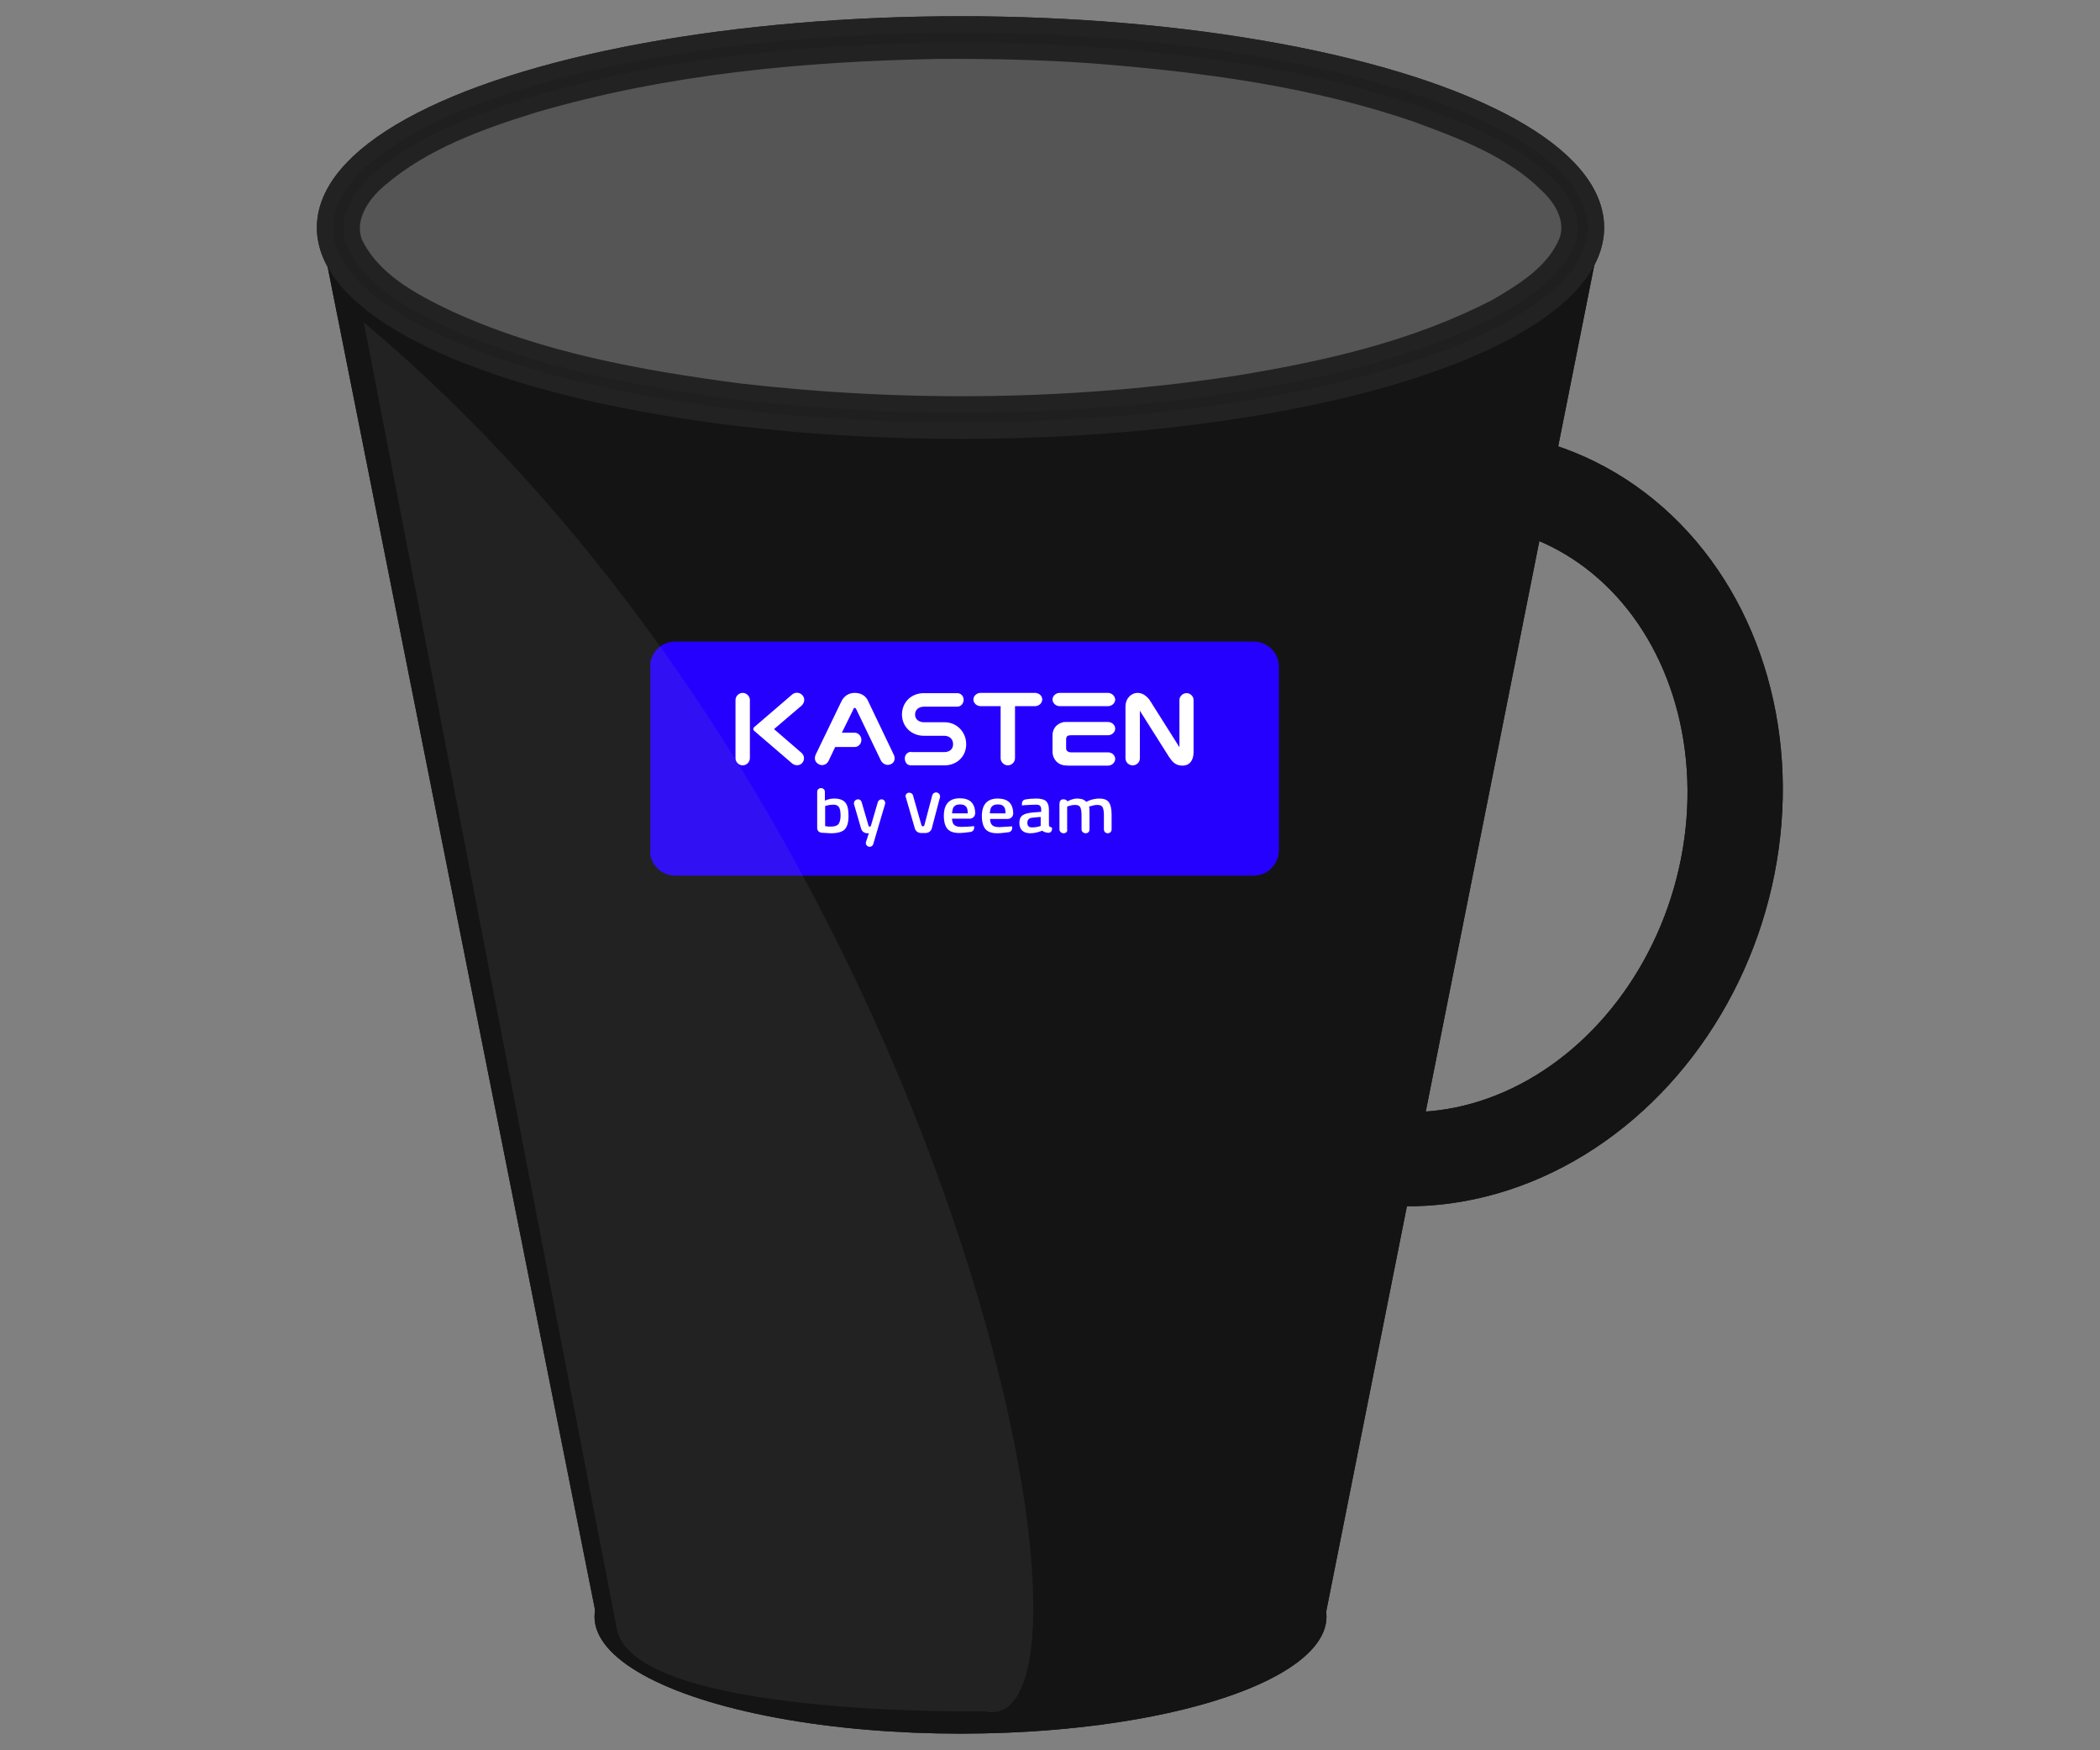 <?xml version="1.0" encoding="UTF-8" standalone="no"?>
<!-- Created with Inkscape (http://www.inkscape.org/) -->

<svg
   width="300"
   height="250"
   viewBox="0 0 79.375 66.146"
   version="1.1"
   id="svg5"
   xml:space="preserve"
   xmlns:xlink="http://www.w3.org/1999/xlink"
   xmlns="http://www.w3.org/2000/svg"
   xmlns:svg="http://www.w3.org/2000/svg"><rect x="0" y="0" width="79.375" height="66.146" fill="#808080" stroke="none"/><defs
     id="defs2"><linearGradient
       id="linearGradient3182"><stop
         style="stop-color:#202020;stop-opacity:1;"
         offset="0"
         id="stop3180" /></linearGradient><linearGradient
       id="linearGradient3176"><stop
         style="stop-color:#9a9a9a;stop-opacity:0.106;"
         offset="0"
         id="stop3174" /></linearGradient><linearGradient
       id="cupblack"><stop
         style="stop-color:#141414;stop-opacity:1;"
         offset="0"
         id="stop3168" /></linearGradient><clipPath
       id="clip0_200_4114"><rect
         width="172"
         height="64"
         fill="#ffffff"
         transform="translate(0.766)"
         id="rect2563"
         x="0"
         y="0"
         d="m -0.1,0 h 172 v 64 h -172 z" /></clipPath><linearGradient
       xlink:href="#cupblack"
       id="linearGradient3172"
       x1="50.873"
       y1="87.954"
       x2="128.258"
       y2="87.954"
       gradientUnits="userSpaceOnUse" /><linearGradient
       xlink:href="#cupblack"
       id="linearGradient3178"
       x1="67.694"
       y1="129.87"
       x2="112.26"
       y2="129.87"
       gradientUnits="userSpaceOnUse"
       gradientTransform="matrix(0.948,0,0,0.948,-13.592,0.977)" /><linearGradient
       xlink:href="#cupblack"
       id="linearGradient3184"
       x1="110.507"
       y1="61.03"
       x2="152.692"
       y2="61.03"
       gradientUnits="userSpaceOnUse"
       gradientTransform="matrix(0.951,0,0,0.873,-12.973,7.819)" /><linearGradient
       xlink:href="#linearGradient3176"
       id="linearGradient3737"
       gradientUnits="userSpaceOnUse"
       x1="50.873"
       y1="87.954"
       x2="128.258"
       y2="87.954"
       gradientTransform="matrix(0.948,0,0,0.948,-10.962,4.913)" /><clipPath
       id="clip0_200_4114-9"><rect
         width="172"
         height="64"
         fill="#ffffff"
         transform="translate(0.766)"
         id="rect16254"
         x="0"
         y="0" /></clipPath><linearGradient
       xlink:href="#cupblack"
       id="linearGradient16915"
       gradientUnits="userSpaceOnUse"
       gradientTransform="matrix(0.951,0,0,0.873,-12.973,7.819)"
       x1="110.507"
       y1="61.03"
       x2="152.692"
       y2="61.03" /><linearGradient
       xlink:href="#cupblack"
       id="linearGradient16917"
       gradientUnits="userSpaceOnUse"
       x1="50.873"
       y1="87.954"
       x2="128.258"
       y2="87.954" /><linearGradient
       xlink:href="#cupblack"
       id="linearGradient16919"
       gradientUnits="userSpaceOnUse"
       gradientTransform="matrix(0.948,0,0,0.948,-13.592,0.977)"
       x1="67.694"
       y1="129.87"
       x2="112.26"
       y2="129.87" /><linearGradient
       xlink:href="#linearGradient3176"
       id="linearGradient16921"
       gradientUnits="userSpaceOnUse"
       gradientTransform="matrix(0.948,0,0,0.948,-10.962,4.913)"
       x1="50.873"
       y1="87.954"
       x2="128.258"
       y2="87.954" /></defs><g
     id="layer1"
     transform="translate(83.159,-27.429)"><g
       id="g16967"
       transform="matrix(0.655,0,0,0.655,-93.811,7.259)"><ellipse
         style="opacity:0.998;fill:none;fill-opacity:1;stroke:url(#linearGradient16915);stroke-width:5.468;stroke-linecap:round;stroke-linejoin:round;stroke-dasharray:none;stroke-opacity:1;stop-color:#000000"
         id="path1434"
         cx="112.227"
         cy="61.091"
         rx="17.212"
         ry="19.858"
         transform="matrix(0.987,0.161,-0.193,0.981,0,0)" /><path
         style="fill:url(#linearGradient16917);fill-opacity:1;stroke:none;stroke-width:0.265px;stroke-linecap:butt;stroke-linejoin:miter;stroke-opacity:1"
         d="M 50.873,46.932 67.353,129.691 H 89.566 V 46.216 Z m 77.385,0 -16.48,82.759 H 89.566 V 46.216 Z"
         id="path1149"
         class="UnoptimicedTransforms"
         transform="matrix(0.948,0,0,0.948,-13.202,0.977)" /><ellipse
         style="opacity:0.998;fill:#1f1f1f;fill-opacity:1;stroke:#222222;stroke-width:0.948;stroke-linecap:round;stroke-linejoin:round;stroke-dasharray:none;stroke-opacity:1;stop-color:#000000"
         id="path1147"
         cx="71.69"
         cy="43.923"
         rx="36.668"
         ry="11.719" /><ellipse
         style="opacity:0.998;fill:url(#linearGradient16919);fill-opacity:1;stroke:none;stroke-width:0.061;stroke-linecap:round;stroke-linejoin:round;stroke-opacity:1;stop-color:#000000"
         id="path1147-8"
         cx="71.69"
         cy="124.07"
         rx="21.12"
         ry="6.75" /><g
         clip-path="url(#clip0_200_4114)"
         id="g2561"
         transform="matrix(0.211,0,0,0.211,53.628,67.811)"
         class="UnoptimicedTransforms"><path
           d="M 165.78,64 H 7.551 C 3.757,64 0.666,60.929 0.666,57.16 V 6.909 C 0.666,3.071 3.757,0 7.551,0 H 165.78 c 3.794,0 6.886,3.071 6.886,6.84 v 50.251 c 0,3.839 -3.092,6.91 -6.886,6.91 z"
           fill="#2600ff"
           id="path2531"
           class="UnoptimicedTransforms" /><path
           d="m 51.043,42.922 c 1.405,0 2.389,0.349 3.021,1.047 0.632,0.698 0.913,1.954 0.913,3.699 0,1.745 -0.351,3.001 -1.054,3.699 -0.703,0.698 -1.967,1.047 -3.794,1.047 -0.351,0 -1.616,-0.07 -2.529,-0.14 -0.632,-0.07 -1.194,-0.558 -1.194,-1.256 v -9.911 c 0,-0.628 0.492,-1.047 1.054,-1.047 0.632,0 1.054,0.489 1.054,1.047 v 2.373 c 0.984,-0.419 1.827,-0.558 2.529,-0.558 z m -0.984,7.677 c 1.054,0 1.756,-0.209 2.178,-0.698 0.351,-0.488 0.562,-1.256 0.562,-2.303 0,-1.047 -0.141,-1.884 -0.421,-2.303 -0.281,-0.419 -0.773,-0.698 -1.476,-0.698 -0.632,0 -1.265,0.07 -1.967,0.279 l -0.351,0.07 v 5.514 c 0.703,0.14 1.194,0.14 1.476,0.14 z"
           fill="#ffffff"
           id="path2533" /><path
           d="m 57.578,43.132 c 0.492,0 0.843,0.279 0.984,0.768 l 1.897,6.491 c 0.07,0.279 0.562,0.279 0.632,0 l 1.897,-6.491 c 0.141,-0.419 0.562,-0.768 0.984,-0.768 0.703,0 1.194,0.628 0.984,1.326 l -3.232,10.957 c -0.141,0.419 -0.492,0.698 -0.984,0.698 -0.703,0 -1.194,-0.698 -0.984,-1.326 l 0.773,-2.373 h -0.422 c -0.773,0 -1.475,-0.489 -1.686,-1.256 l -1.967,-6.77 c -0.07,-0.628 0.421,-1.256 1.124,-1.256 z"
           fill="#ffffff"
           id="path2535" /><path
           d="m 88.773,50.53 0.562,-0.07 v 0.419 c 0,0.628 -0.422,1.117 -1.054,1.186 -1.124,0.14 -2.108,0.279 -3.021,0.279 -1.476,0 -2.529,-0.349 -3.232,-1.117 -0.632,-0.768 -0.984,-1.954 -0.984,-3.559 0,-3.211 1.476,-4.816 4.356,-4.816 2.811,0 4.216,1.396 4.216,4.188 -0.07,0.838 -0.773,1.396 -1.546,1.396 h -4.778 c 0,0.768 0.211,1.326 0.562,1.675 0.351,0.349 0.984,0.558 1.967,0.558 0.984,0 1.967,-0.07 2.951,-0.14 z m -1.194,-3.559 c 0,-0.907 -0.141,-1.536 -0.492,-1.884 -0.281,-0.349 -0.843,-0.558 -1.616,-0.558 -0.773,0 -1.265,0.209 -1.616,0.558 -0.351,0.349 -0.492,0.977 -0.562,1.884 z"
           fill="#ffffff"
           id="path2537" /><path
           d="m 99.734,50.53 v 0.489 c 0,0.558 -0.421,1.047 -0.984,1.117 -1.124,0.14 -2.178,0.279 -3.091,0.279 -1.476,0 -2.53,-0.349 -3.232,-1.117 -0.632,-0.768 -0.984,-1.954 -0.984,-3.559 0,-3.211 1.476,-4.816 4.356,-4.816 2.81,0 4.216,1.396 4.216,4.188 -0.07,0.838 -0.773,1.396 -1.546,1.396 h -4.778 c 0,0.768 0.211,1.326 0.562,1.675 0.351,0.349 0.984,0.558 1.967,0.558 0.913,-0.07 3.513,-0.209 3.513,-0.209 z M 97.907,46.971 c 0,-0.907 -0.141,-1.536 -0.492,-1.884 -0.281,-0.349 -0.843,-0.558 -1.616,-0.558 -0.773,0 -1.265,0.209 -1.616,0.558 -0.351,0.349 -0.492,0.977 -0.562,1.884 z"
           fill="#ffffff"
           id="path2539" /><path
           d="m 109.782,45.924 v 4.118 c 0,0.279 0.07,0.488 0.211,0.558 0.14,0.07 0.351,0.209 0.632,0.279 v 0.419 c 0,0.628 -0.562,1.117 -1.194,0.977 -0.633,-0.07 -1.125,-0.279 -1.476,-0.558 -1.054,0.419 -2.178,0.698 -3.232,0.698 -1.967,0 -3.021,-0.977 -3.021,-2.861 0,-0.907 0.281,-1.605 0.843,-2.024 0.562,-0.419 1.405,-0.628 2.529,-0.768 l 2.6,-0.209 v -0.628 c 0,-0.489 -0.141,-0.838 -0.351,-1.047 -0.211,-0.209 -0.562,-0.279 -1.054,-0.279 -0.843,0 -1.968,0.07 -3.232,0.14 l -0.633,0.07 v -0.558 c 0,-0.489 0.281,-0.907 0.773,-1.047 1.124,-0.209 2.178,-0.279 3.162,-0.279 1.194,0 2.108,0.209 2.67,0.698 0.492,0.489 0.773,1.256 0.773,2.303 z m -4.497,2.233 c -0.913,0.07 -1.405,0.558 -1.405,1.396 0,0.838 0.421,1.256 1.194,1.256 0.703,0 1.406,-0.07 2.108,-0.279 l 0.351,-0.14 v -2.443 z"
           fill="#ffffff"
           id="path2541" /><path
           d="m 113.787,52.414 c -0.632,0 -1.124,-0.488 -1.124,-1.047 V 44.458 c 0,-0.768 0.281,-1.326 1.054,-1.326 0.913,0 1.124,0.558 1.124,0.558 0.983,-0.488 1.827,-0.768 2.599,-0.768 1.195,0 2.038,0.279 2.53,0.907 1.194,-0.628 2.459,-0.907 3.654,-0.907 1.194,0 2.037,0.349 2.529,0.977 0.492,0.698 0.773,1.815 0.773,3.42 v 4.048 c 0,0.628 -0.492,1.047 -1.054,1.047 -0.632,0 -1.054,-0.488 -1.054,-1.047 v -3.978 c 0,-0.977 -0.141,-1.675 -0.351,-2.094 -0.211,-0.419 -0.703,-0.628 -1.406,-0.628 -0.632,0 -1.264,0.14 -1.967,0.349 l -0.351,0.14 c 0.14,0.209 0.14,1.047 0.14,2.303 v 3.908 c 0,0.628 -0.421,1.047 -1.054,1.047 -0.632,0 -1.124,-0.488 -1.124,-1.047 v -3.839 c 0,-1.047 -0.14,-1.815 -0.351,-2.233 -0.211,-0.419 -0.703,-0.628 -1.405,-0.628 -0.703,0 -1.265,0.14 -1.897,0.349 l -0.281,0.14 v 6.212 c 0.14,0.628 -0.352,1.047 -0.984,1.047 z"
           fill="#ffffff"
           id="path2543" /><path
           d="m 71.56,41.317 c 0.562,0 0.984,0.349 1.054,0.768 l 2.319,8.166 c 0.141,0.349 0.632,0.349 0.773,0 l 2.178,-8.236 c 0.141,-0.489 0.562,-0.768 1.054,-0.768 0.703,0 1.194,0.698 1.054,1.326 l -2.248,8.515 c -0.211,0.768 -0.913,1.256 -1.686,1.256 h -1.265 c -0.773,0 -1.476,-0.488 -1.686,-1.256 l -2.459,-8.515 c -0.281,-0.558 0.211,-1.256 0.913,-1.256 z"
           fill="#ffffff"
           id="path2545" /><path
           d="m 72.122,30.151 c -0.984,0 -1.756,0.768 -1.756,1.815 0,0.558 0.211,1.047 0.492,1.396 0.351,0.349 0.773,0.488 1.194,0.488 h 9.134 c 3.443,0 5.972,-2.443 5.972,-5.793 0,-3.35 -2.6,-6.002 -5.902,-6.002 h -5.621 c -1.476,0 -2.459,-0.838 -2.459,-2.094 0,-1.326 0.984,-2.163 2.459,-2.163 h 9.064 c 1.124,0 1.757,-0.977 1.757,-1.884 0,-1.047 -0.773,-1.815 -1.757,-1.815 h -9.134 c -3.443,0 -5.972,2.513 -5.972,5.863 0,3.28 2.6,5.793 5.972,5.793 h 5.551 c 1.476,0 2.459,0.907 2.459,2.303 0,1.326 -0.913,2.164 -2.459,2.164 h -8.993 z"
           fill="#ffffff"
           id="path2547" /><path
           d="m 107.956,15.843 c 0,0.977 -0.914,1.815 -1.968,1.815 h -3.372 -2.108 v 14.238 c 0,1.047 -0.913,1.954 -1.967,1.954 -1.054,0 -1.967,-0.907 -1.967,-1.954 V 17.658 h -1.756 -3.724 c -1.054,0 -1.967,-0.838 -1.967,-1.815 0,-0.977 0.913,-1.815 1.967,-1.815 h 3.724 3.162 0.211 4.357 3.372 c 1.195,0 2.038,0.838 2.038,1.815 z"
           fill="#ffffff"
           id="path2549" /><path
           d="m 127.909,32.105 c 0,0.977 -0.913,1.815 -1.967,1.815 h -3.443 -3.302 -0.352 -2.389 -0.351 -0.913 c 0,0 -1.335,0 -1.827,-0.209 -0.351,-0.14 -0.632,-0.209 -0.913,-0.419 -0.984,-0.628 -1.617,-1.745 -1.687,-3.001 v -0.14 -0.419 -0.768 -2.164 -1.186 c 0,-1.326 0.633,-2.443 1.687,-3.071 0.281,-0.209 0.632,-0.279 0.913,-0.419 0.492,-0.209 1.827,-0.14 1.827,-0.14 h 0.913 0.351 2.389 0.352 3.302 3.443 c 1.054,0 1.967,0.838 1.967,1.815 0,0.977 -0.913,1.815 -1.967,1.815 h -3.443 -3.302 -0.352 -2.389 -0.702 c -0.703,0 -1.265,0.209 -1.265,1.047 v 2.582 c 0,0.698 0.703,1.047 1.265,1.047 h 0.702 2.389 0.352 3.302 3.443 c 1.054,0 1.967,0.768 1.967,1.815 z m -2.038,-18.076 h -3.372 -3.302 -0.352 -2.389 -3.723 c -1.054,0 -1.968,0.838 -1.968,1.815 0,0.977 0.914,1.815 1.968,1.815 h 3.723 2.389 0.352 3.372 3.373 c 1.054,0 1.967,-0.838 1.967,-1.815 -0.07,-0.977 -0.913,-1.815 -2.038,-1.815 z"
           fill="#ffffff"
           id="path2551" /><path
           d="m 27.998,15.983 v 6.561 2.792 6.561 c 0,1.047 -0.913,1.954 -1.967,1.954 -1.054,0 -1.967,-0.907 -1.967,-1.954 V 25.335 22.543 15.983 c 0,-1.047 0.913,-1.954 1.967,-1.954 1.054,0 1.967,0.907 1.967,1.954 z"
           fill="#ffffff"
           id="path2553" /><path
           d="m 34.602,23.939 7.518,-6.421 c 0.703,-0.628 0.984,-1.675 0.492,-2.513 -0.632,-1.117 -2.108,-1.326 -3.021,-0.558 l -10.399,8.934 c -0.351,0.279 -0.351,0.768 0,1.047 l 10.328,8.864 c 0.703,0.628 1.827,0.698 2.529,0.14 0.984,-0.768 0.984,-2.233 0.07,-3.001 z"
           fill="#ffffff"
           id="path2555" /><path
           d="m 149.34,15.983 v 14.238 c 0,2.233 -1.054,3.699 -3.022,3.699 -2.107,0 -2.88,-1.256 -3.724,-2.443 l -7.939,-12.563 v 13.051 c 0,1.047 -0.913,1.884 -1.967,1.884 -1.054,0 -1.968,-0.838 -1.968,-1.954 V 17.728 c 0,-2.094 1.476,-3.699 3.373,-3.699 1.335,0 2.529,0.977 3.232,1.954 0.07,0.14 8.15,12.912 8.15,12.912 V 15.913 c 0,-0.698 0.703,-1.815 1.968,-1.815 0.983,0 1.897,0.838 1.897,1.884 z"
           fill="#ffffff"
           id="path2557" /><path
           d="M 67.273,30.779 60.528,16.681 c -0.632,-1.675 -1.897,-2.652 -3.864,-2.652 -1.616,0 -3.021,0.838 -3.794,2.652 l -6.675,13.819 c -1.335,2.443 0.913,3.35 1.546,3.28 0.773,0 1.476,-0.488 1.827,-1.256 0.281,-0.628 1.757,-3.699 1.757,-3.699 h 5.34 c 1.054,0 1.827,-0.907 1.827,-1.954 0,-1.047 -0.843,-1.954 -1.827,-1.954 h -3.513 l 3.091,-6.281 v -0.07 c 0.07,-0.209 0.211,-0.349 0.281,-0.419 0.07,0 0.211,0 0.281,0 0.141,0.07 0.281,0.279 0.351,0.489 l 6.675,13.889 c 0.281,0.558 1.405,1.815 3.021,0.838 0.773,-0.489 0.984,-1.605 0.422,-2.582 z"
           fill="#ffffff"
           id="path2559" /></g><path
         style="fill:url(#linearGradient16921);fill-opacity:1;stroke:none;stroke-width:0.251px;stroke-linecap:butt;stroke-linejoin:miter;stroke-opacity:1"
         d="m 37.257,49.396 14.601,75.384 c 0.99,5.113 21.223,4.754 21.223,4.754 8.319,1.864 -1.315,-51.124 -35.824,-80.138 z"
         id="path1149-5" /><path
         id="ellipse3749"
         style="opacity:0.998;fill:#555555;fill-opacity:1;stroke:#222222;stroke-width:0.948;stroke-linecap:round;stroke-linejoin:round;stroke-dasharray:none;stroke-opacity:1;stop-color:#000000"
         d="m 70.427,33.719 c -7.862,0.145 -15.729,0.877 -23.325,3.096 -3.108,0.96 -6.376,2.118 -8.946,4.318 -1.038,0.865 -1.969,2.25 -1.454,3.648 1.03,2.181 3.299,3.381 5.379,4.378 5.328,2.445 11.09,3.466 16.83,4.228 9.559,1.098 19.25,1.001 28.776,-0.452 5.154,-0.844 10.282,-2.011 14.936,-4.43 1.61,-0.939 3.375,-2.028 4.091,-3.837 0.409,-1.195 -0.27,-2.379 -1.116,-3.18 -2.054,-2.058 -4.854,-3.108 -7.53,-4.096 -6.029,-2.085 -12.431,-2.922 -18.79,-3.419 -2.921,-0.202 -5.9,-0.275 -8.852,-0.252 z" /><ellipse
         style="opacity:0.998;fill:none;fill-opacity:1;stroke:url(#linearGradient3184);stroke-width:5.468;stroke-linecap:round;stroke-linejoin:round;stroke-dasharray:none;stroke-opacity:1;stop-color:#000000"
         id="ellipse16855"
         cx="112.227"
         cy="61.091"
         rx="17.212"
         ry="19.858"
         transform="matrix(0.987,0.161,-0.193,0.981,0,0)" /><path
         style="fill:url(#linearGradient3172);fill-opacity:1;stroke:none;stroke-width:0.265px;stroke-linecap:butt;stroke-linejoin:miter;stroke-opacity:1"
         d="M 50.873,46.932 67.353,129.691 H 89.566 V 46.216 Z m 77.385,0 -16.48,82.759 H 89.566 V 46.216 Z"
         id="path16857"
         class="UnoptimicedTransforms"
         transform="matrix(0.948,0,0,0.948,-13.202,0.977)" /><ellipse
         style="opacity:0.998;fill:#1f1f1f;fill-opacity:1;stroke:#222222;stroke-width:0.948;stroke-linecap:round;stroke-linejoin:round;stroke-dasharray:none;stroke-opacity:1;stop-color:#000000"
         id="ellipse16859"
         cx="71.69"
         cy="43.923"
         rx="36.668"
         ry="11.719" /><ellipse
         style="opacity:0.998;fill:url(#linearGradient3178);fill-opacity:1;stroke:none;stroke-width:0.061;stroke-linecap:round;stroke-linejoin:round;stroke-opacity:1;stop-color:#000000"
         id="ellipse16861"
         cx="71.69"
         cy="124.07"
         rx="21.12"
         ry="6.75" /><g
         clip-path="url(#clip0_200_4114)"
         id="g16893"
         transform="matrix(0.211,0,0,0.211,53.628,67.811)"
         class="UnoptimicedTransforms"><path
           d="M 165.78,64 H 7.551 C 3.757,64 0.666,60.929 0.666,57.16 V 6.909 C 0.666,3.071 3.757,0 7.551,0 H 165.78 c 3.794,0 6.886,3.071 6.886,6.84 v 50.251 c 0,3.839 -3.092,6.91 -6.886,6.91 z"
           fill="#2600ff"
           id="path16863"
           class="UnoptimicedTransforms" /><path
           d="m 51.043,42.922 c 1.405,0 2.389,0.349 3.021,1.047 0.632,0.698 0.913,1.954 0.913,3.699 0,1.745 -0.351,3.001 -1.054,3.699 -0.703,0.698 -1.967,1.047 -3.794,1.047 -0.351,0 -1.616,-0.07 -2.529,-0.14 -0.632,-0.07 -1.194,-0.558 -1.194,-1.256 v -9.911 c 0,-0.628 0.492,-1.047 1.054,-1.047 0.632,0 1.054,0.489 1.054,1.047 v 2.373 c 0.984,-0.419 1.827,-0.558 2.529,-0.558 z m -0.984,7.677 c 1.054,0 1.756,-0.209 2.178,-0.698 0.351,-0.488 0.562,-1.256 0.562,-2.303 0,-1.047 -0.141,-1.884 -0.421,-2.303 -0.281,-0.419 -0.773,-0.698 -1.476,-0.698 -0.632,0 -1.265,0.07 -1.967,0.279 l -0.351,0.07 v 5.514 c 0.703,0.14 1.194,0.14 1.476,0.14 z"
           fill="#ffffff"
           id="path16865" /><path
           d="m 57.578,43.132 c 0.492,0 0.843,0.279 0.984,0.768 l 1.897,6.491 c 0.07,0.279 0.562,0.279 0.632,0 l 1.897,-6.491 c 0.141,-0.419 0.562,-0.768 0.984,-0.768 0.703,0 1.194,0.628 0.984,1.326 l -3.232,10.957 c -0.141,0.419 -0.492,0.698 -0.984,0.698 -0.703,0 -1.194,-0.698 -0.984,-1.326 l 0.773,-2.373 h -0.422 c -0.773,0 -1.475,-0.489 -1.686,-1.256 l -1.967,-6.77 c -0.07,-0.628 0.421,-1.256 1.124,-1.256 z"
           fill="#ffffff"
           id="path16867" /><path
           d="m 88.773,50.53 0.562,-0.07 v 0.419 c 0,0.628 -0.422,1.117 -1.054,1.186 -1.124,0.14 -2.108,0.279 -3.021,0.279 -1.476,0 -2.529,-0.349 -3.232,-1.117 -0.632,-0.768 -0.984,-1.954 -0.984,-3.559 0,-3.211 1.476,-4.816 4.356,-4.816 2.811,0 4.216,1.396 4.216,4.188 -0.07,0.838 -0.773,1.396 -1.546,1.396 h -4.778 c 0,0.768 0.211,1.326 0.562,1.675 0.351,0.349 0.984,0.558 1.967,0.558 0.984,0 1.967,-0.07 2.951,-0.14 z m -1.194,-3.559 c 0,-0.907 -0.141,-1.536 -0.492,-1.884 -0.281,-0.349 -0.843,-0.558 -1.616,-0.558 -0.773,0 -1.265,0.209 -1.616,0.558 -0.351,0.349 -0.492,0.977 -0.562,1.884 z"
           fill="#ffffff"
           id="path16869" /><path
           d="m 99.734,50.53 v 0.489 c 0,0.558 -0.421,1.047 -0.984,1.117 -1.124,0.14 -2.178,0.279 -3.091,0.279 -1.476,0 -2.53,-0.349 -3.232,-1.117 -0.632,-0.768 -0.984,-1.954 -0.984,-3.559 0,-3.211 1.476,-4.816 4.356,-4.816 2.81,0 4.216,1.396 4.216,4.188 -0.07,0.838 -0.773,1.396 -1.546,1.396 h -4.778 c 0,0.768 0.211,1.326 0.562,1.675 0.351,0.349 0.984,0.558 1.967,0.558 0.913,-0.07 3.513,-0.209 3.513,-0.209 z M 97.907,46.971 c 0,-0.907 -0.141,-1.536 -0.492,-1.884 -0.281,-0.349 -0.843,-0.558 -1.616,-0.558 -0.773,0 -1.265,0.209 -1.616,0.558 -0.351,0.349 -0.492,0.977 -0.562,1.884 z"
           fill="#ffffff"
           id="path16871" /><path
           d="m 109.782,45.924 v 4.118 c 0,0.279 0.07,0.488 0.211,0.558 0.14,0.07 0.351,0.209 0.632,0.279 v 0.419 c 0,0.628 -0.562,1.117 -1.194,0.977 -0.633,-0.07 -1.125,-0.279 -1.476,-0.558 -1.054,0.419 -2.178,0.698 -3.232,0.698 -1.967,0 -3.021,-0.977 -3.021,-2.861 0,-0.907 0.281,-1.605 0.843,-2.024 0.562,-0.419 1.405,-0.628 2.529,-0.768 l 2.6,-0.209 v -0.628 c 0,-0.489 -0.141,-0.838 -0.351,-1.047 -0.211,-0.209 -0.562,-0.279 -1.054,-0.279 -0.843,0 -1.968,0.07 -3.232,0.14 l -0.633,0.07 v -0.558 c 0,-0.489 0.281,-0.907 0.773,-1.047 1.124,-0.209 2.178,-0.279 3.162,-0.279 1.194,0 2.108,0.209 2.67,0.698 0.492,0.489 0.773,1.256 0.773,2.303 z m -4.497,2.233 c -0.913,0.07 -1.405,0.558 -1.405,1.396 0,0.838 0.421,1.256 1.194,1.256 0.703,0 1.406,-0.07 2.108,-0.279 l 0.351,-0.14 v -2.443 z"
           fill="#ffffff"
           id="path16873" /><path
           d="m 113.787,52.414 c -0.632,0 -1.124,-0.488 -1.124,-1.047 V 44.458 c 0,-0.768 0.281,-1.326 1.054,-1.326 0.913,0 1.124,0.558 1.124,0.558 0.983,-0.488 1.827,-0.768 2.599,-0.768 1.195,0 2.038,0.279 2.53,0.907 1.194,-0.628 2.459,-0.907 3.654,-0.907 1.194,0 2.037,0.349 2.529,0.977 0.492,0.698 0.773,1.815 0.773,3.42 v 4.048 c 0,0.628 -0.492,1.047 -1.054,1.047 -0.632,0 -1.054,-0.488 -1.054,-1.047 v -3.978 c 0,-0.977 -0.141,-1.675 -0.351,-2.094 -0.211,-0.419 -0.703,-0.628 -1.406,-0.628 -0.632,0 -1.264,0.14 -1.967,0.349 l -0.351,0.14 c 0.14,0.209 0.14,1.047 0.14,2.303 v 3.908 c 0,0.628 -0.421,1.047 -1.054,1.047 -0.632,0 -1.124,-0.488 -1.124,-1.047 v -3.839 c 0,-1.047 -0.14,-1.815 -0.351,-2.233 -0.211,-0.419 -0.703,-0.628 -1.405,-0.628 -0.703,0 -1.265,0.14 -1.897,0.349 l -0.281,0.14 v 6.212 c 0.14,0.628 -0.352,1.047 -0.984,1.047 z"
           fill="#ffffff"
           id="path16875" /><path
           d="m 71.56,41.317 c 0.562,0 0.984,0.349 1.054,0.768 l 2.319,8.166 c 0.141,0.349 0.632,0.349 0.773,0 l 2.178,-8.236 c 0.141,-0.489 0.562,-0.768 1.054,-0.768 0.703,0 1.194,0.698 1.054,1.326 l -2.248,8.515 c -0.211,0.768 -0.913,1.256 -1.686,1.256 h -1.265 c -0.773,0 -1.476,-0.488 -1.686,-1.256 l -2.459,-8.515 c -0.281,-0.558 0.211,-1.256 0.913,-1.256 z"
           fill="#ffffff"
           id="path16877" /><path
           d="m 72.122,30.151 c -0.984,0 -1.756,0.768 -1.756,1.815 0,0.558 0.211,1.047 0.492,1.396 0.351,0.349 0.773,0.488 1.194,0.488 h 9.134 c 3.443,0 5.972,-2.443 5.972,-5.793 0,-3.35 -2.6,-6.002 -5.902,-6.002 h -5.621 c -1.476,0 -2.459,-0.838 -2.459,-2.094 0,-1.326 0.984,-2.163 2.459,-2.163 h 9.064 c 1.124,0 1.757,-0.977 1.757,-1.884 0,-1.047 -0.773,-1.815 -1.757,-1.815 h -9.134 c -3.443,0 -5.972,2.513 -5.972,5.863 0,3.28 2.6,5.793 5.972,5.793 h 5.551 c 1.476,0 2.459,0.907 2.459,2.303 0,1.326 -0.913,2.164 -2.459,2.164 h -8.993 z"
           fill="#ffffff"
           id="path16879" /><path
           d="m 107.956,15.843 c 0,0.977 -0.914,1.815 -1.968,1.815 h -3.372 -2.108 v 14.238 c 0,1.047 -0.913,1.954 -1.967,1.954 -1.054,0 -1.967,-0.907 -1.967,-1.954 V 17.658 h -1.756 -3.724 c -1.054,0 -1.967,-0.838 -1.967,-1.815 0,-0.977 0.913,-1.815 1.967,-1.815 h 3.724 3.162 0.211 4.357 3.372 c 1.195,0 2.038,0.838 2.038,1.815 z"
           fill="#ffffff"
           id="path16881" /><path
           d="m 127.909,32.105 c 0,0.977 -0.913,1.815 -1.967,1.815 h -3.443 -3.302 -0.352 -2.389 -0.351 -0.913 c 0,0 -1.335,0 -1.827,-0.209 -0.351,-0.14 -0.632,-0.209 -0.913,-0.419 -0.984,-0.628 -1.617,-1.745 -1.687,-3.001 v -0.14 -0.419 -0.768 -2.164 -1.186 c 0,-1.326 0.633,-2.443 1.687,-3.071 0.281,-0.209 0.632,-0.279 0.913,-0.419 0.492,-0.209 1.827,-0.14 1.827,-0.14 h 0.913 0.351 2.389 0.352 3.302 3.443 c 1.054,0 1.967,0.838 1.967,1.815 0,0.977 -0.913,1.815 -1.967,1.815 h -3.443 -3.302 -0.352 -2.389 -0.702 c -0.703,0 -1.265,0.209 -1.265,1.047 v 2.582 c 0,0.698 0.703,1.047 1.265,1.047 h 0.702 2.389 0.352 3.302 3.443 c 1.054,0 1.967,0.768 1.967,1.815 z m -2.038,-18.076 h -3.372 -3.302 -0.352 -2.389 -3.723 c -1.054,0 -1.968,0.838 -1.968,1.815 0,0.977 0.914,1.815 1.968,1.815 h 3.723 2.389 0.352 3.372 3.373 c 1.054,0 1.967,-0.838 1.967,-1.815 -0.07,-0.977 -0.913,-1.815 -2.038,-1.815 z"
           fill="#ffffff"
           id="path16883" /><path
           d="m 27.998,15.983 v 6.561 2.792 6.561 c 0,1.047 -0.913,1.954 -1.967,1.954 -1.054,0 -1.967,-0.907 -1.967,-1.954 V 25.335 22.543 15.983 c 0,-1.047 0.913,-1.954 1.967,-1.954 1.054,0 1.967,0.907 1.967,1.954 z"
           fill="#ffffff"
           id="path16885" /><path
           d="m 34.602,23.939 7.518,-6.421 c 0.703,-0.628 0.984,-1.675 0.492,-2.513 -0.632,-1.117 -2.108,-1.326 -3.021,-0.558 l -10.399,8.934 c -0.351,0.279 -0.351,0.768 0,1.047 l 10.328,8.864 c 0.703,0.628 1.827,0.698 2.529,0.14 0.984,-0.768 0.984,-2.233 0.07,-3.001 z"
           fill="#ffffff"
           id="path16887" /><path
           d="m 149.34,15.983 v 14.238 c 0,2.233 -1.054,3.699 -3.022,3.699 -2.107,0 -2.88,-1.256 -3.724,-2.443 l -7.939,-12.563 v 13.051 c 0,1.047 -0.913,1.884 -1.967,1.884 -1.054,0 -1.968,-0.838 -1.968,-1.954 V 17.728 c 0,-2.094 1.476,-3.699 3.373,-3.699 1.335,0 2.529,0.977 3.232,1.954 0.07,0.14 8.15,12.912 8.15,12.912 V 15.913 c 0,-0.698 0.703,-1.815 1.968,-1.815 0.983,0 1.897,0.838 1.897,1.884 z"
           fill="#ffffff"
           id="path16889" /><path
           d="M 67.273,30.779 60.528,16.681 c -0.632,-1.675 -1.897,-2.652 -3.864,-2.652 -1.616,0 -3.021,0.838 -3.794,2.652 l -6.675,13.819 c -1.335,2.443 0.913,3.35 1.546,3.28 0.773,0 1.476,-0.488 1.827,-1.256 0.281,-0.628 1.757,-3.699 1.757,-3.699 h 5.34 c 1.054,0 1.827,-0.907 1.827,-1.954 0,-1.047 -0.843,-1.954 -1.827,-1.954 h -3.513 l 3.091,-6.281 v -0.07 c 0.07,-0.209 0.211,-0.349 0.281,-0.419 0.07,0 0.211,0 0.281,0 0.141,0.07 0.281,0.279 0.351,0.489 l 6.675,13.889 c 0.281,0.558 1.405,1.815 3.021,0.838 0.773,-0.489 0.984,-1.605 0.422,-2.582 z"
           fill="#ffffff"
           id="path16891" /></g><path
         style="fill:url(#linearGradient3737);fill-opacity:1;stroke:none;stroke-width:0.251px;stroke-linecap:butt;stroke-linejoin:miter;stroke-opacity:1"
         d="m 37.257,49.396 14.601,75.384 c 0.99,5.113 21.223,4.754 21.223,4.754 8.319,1.864 -1.315,-51.124 -35.824,-80.138 z"
         id="path16895" /><path
         id="path16897"
         style="opacity:0.998;fill:#555555;fill-opacity:1;stroke:#222222;stroke-width:0.948;stroke-linecap:round;stroke-linejoin:round;stroke-dasharray:none;stroke-opacity:1;stop-color:#000000"
         d="m 70.427,33.719 c -7.862,0.145 -15.729,0.877 -23.325,3.096 -3.108,0.96 -6.376,2.118 -8.946,4.318 -1.038,0.865 -1.969,2.25 -1.454,3.648 1.03,2.181 3.299,3.381 5.379,4.378 5.328,2.445 11.09,3.466 16.83,4.228 9.559,1.098 19.25,1.001 28.776,-0.452 5.154,-0.844 10.282,-2.011 14.936,-4.43 1.61,-0.939 3.375,-2.028 4.091,-3.837 0.409,-1.195 -0.27,-2.379 -1.116,-3.18 -2.054,-2.058 -4.854,-3.108 -7.53,-4.096 -6.029,-2.085 -12.431,-2.922 -18.79,-3.419 -2.921,-0.202 -5.9,-0.275 -8.852,-0.252 z" /></g></g></svg>
